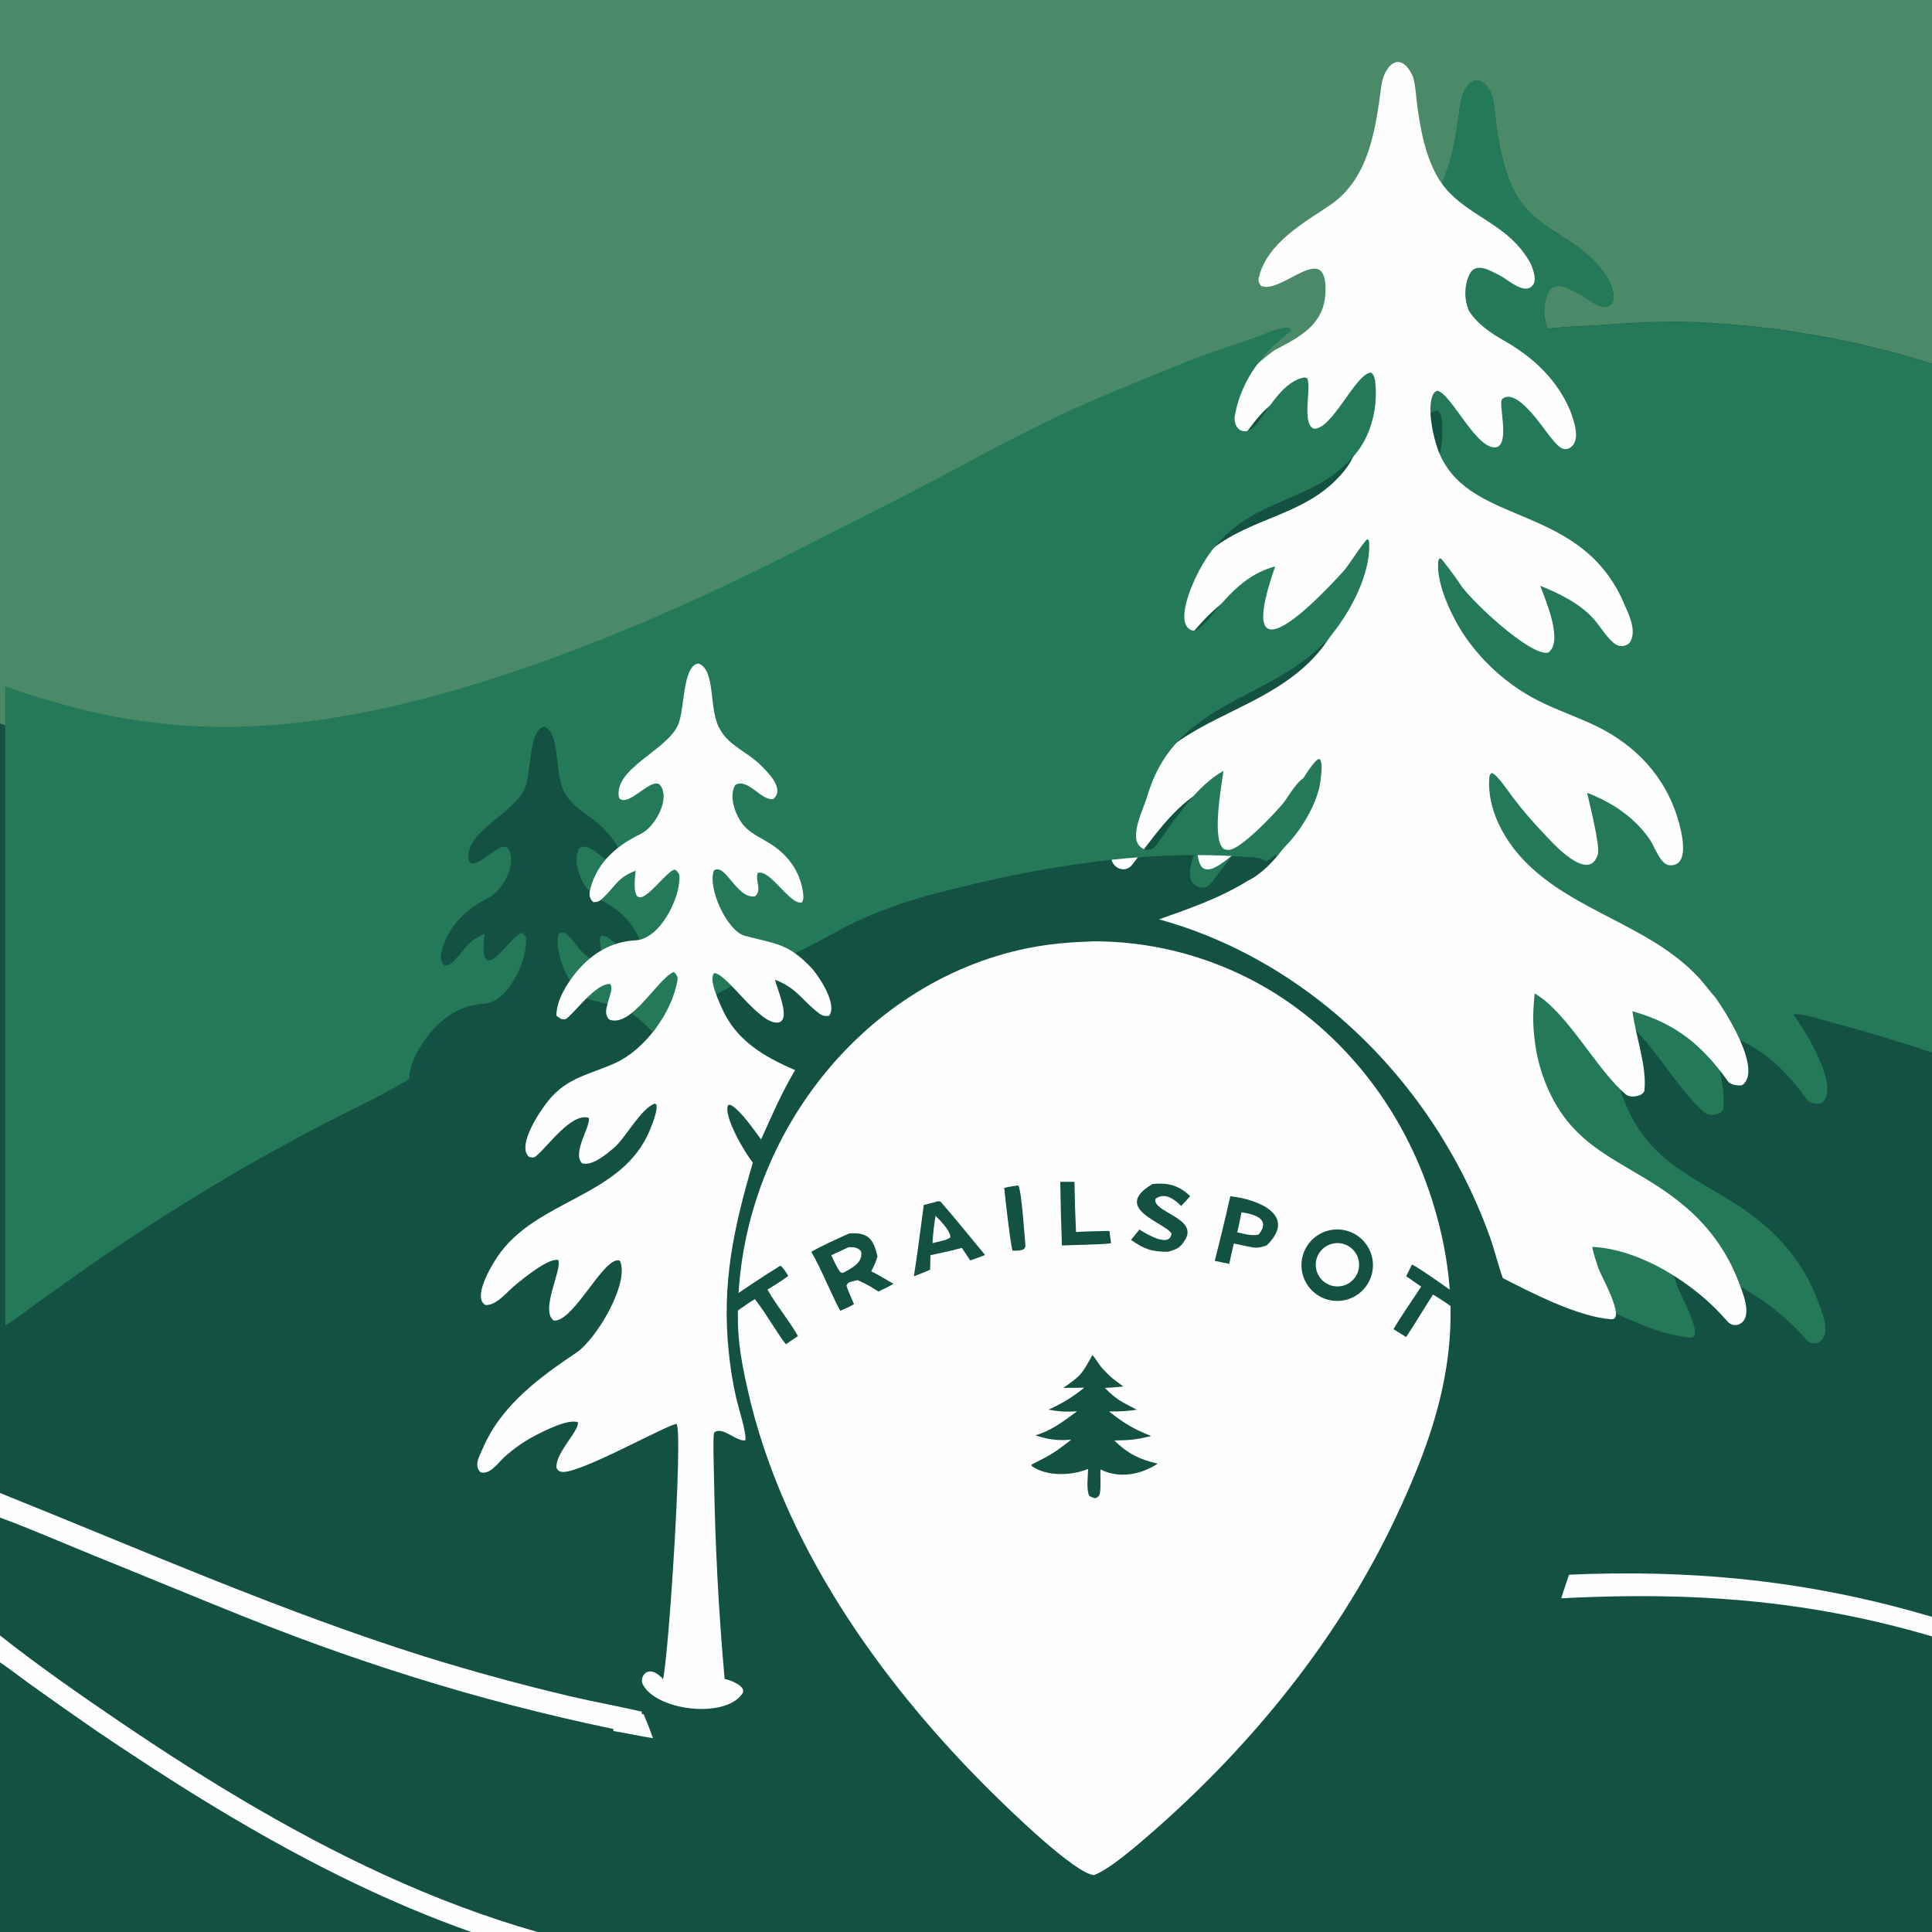 <svg xmlns="http://www.w3.org/2000/svg" viewBox="0 0 1800.00 1800.00" data-guides="{&quot;vertical&quot;:[],&quot;horizontal&quot;:[]}"><rect x="0" y="0" width="1800.00" height="1800.00" fill="#333333" stroke="none"/><defs/><path fill="rgb(19,82,66)" stroke="none" fill-opacity="1" stroke-width="1" stroke-opacity="1" display="block" id="tSvg1787deb675d" title="Path 1" d="M0 62C682.667 62 1365.333 62 2048 62C2048 195.202 2048 328.404 2048 461.605C2048 644.323 2048 827.041 2048 1009.759C2048 1160.713 2048 1311.667 2048 1462.621C2048 1468.35 2048 1474.079 2048 1479.807C2048 1601.538 2048 1723.269 2048 1845C1365.333 1845 682.667 1845 0 1845C0 1700.12 0 1555.239 0 1410.359C0 1403.089 0 1395.82 0 1388.55C0 1355.853 0 1323.156 0 1290.459C0 1284.507 0 1278.555 0 1272.603C0 1237.654 0 1202.705 0 1167.756C0 994.88 0 822.005 0 649.129C0 453.42 0 257.71 0 62Z"/><path fill="rgb(74,138,104)" stroke="none" fill-opacity="1" stroke-width="1" stroke-opacity="1" display="block" id="tSvgb5697f946d" title="Path 2" d="M0 0C682.667 0 1365.333 0 2048 0C2048 152.907 2048 305.815 2048 458.722C1908.1 365.118 1749.74 307.364 1580.4 300.186C1553.06 299.028 1522.76 300.41 1495.46 302.539C1478.92 303.828 1458 304.055 1442.02 306.234C1441.87 305.885 1441.73 305.536 1441.59 305.187C1437.65 295.111 1437.77 283.903 1441.93 273.915C1447.74 259.774 1461.54 268.95 1470.9 273.502C1478.49 277.187 1495.6 293.892 1502.59 281.033C1505.18 275.548 1500.94 264.233 1497.96 259.685C1474.43 219.197 1427.73 217.288 1408.66 173.553C1400.19 155.364 1396.8 135.557 1394.02 115.905C1392.97 108.495 1392.24 93.016 1389.21 86.845C1377.66 63.339 1363.05 78.324 1360.56 96.833C1355.23 136.421 1349.42 181.628 1314.54 206.805C1290.55 223.347 1254.55 242.116 1246.45 275.119C1245.62 278.522 1246.45 280.448 1248.2 283.07C1267.24 292.285 1310.54 238.423 1308.46 289.443C1307.23 319.621 1284.22 330.887 1260.9 343.193C1259.83 340.361 1260.75 341.418 1257.98 339.991C1247.02 340.281 1236.58 345.91 1226.18 349.238C1199.87 357.667 1173.21 366.095 1147.46 376.167C1109.67 390.952 1070.1 405.523 1033.15 422.232C986.697 443.236 940.887 467.259 895.305 490.097C844.856 514.754 794.266 539.124 743.54 563.209C598.248 630.851 409.081 703.482 247.73 711.134C183.235 714.572 118.603 707.756 56.246 690.943C40.379 686.723 15.324 679.992 0 673.989C0 449.326 0 224.663 0 0Z"/><path fill="rgb(36,122,88)" stroke="none" fill-opacity="1" stroke-width="1" stroke-opacity="1" display="block" id="tSvg5494fb0efb" title="Path 3" d="M1260.9 343.399C1284.22 331.085 1307.23 319.812 1308.46 289.616C1310.54 238.566 1267.24 292.46 1248.2 283.239C1246.45 280.616 1245.62 278.689 1246.45 275.284C1254.55 242.261 1290.55 223.481 1314.54 206.929C1349.42 181.737 1355.23 136.503 1360.56 96.891C1363.05 78.371 1377.66 63.377 1389.21 86.897C1392.24 93.071 1392.97 108.56 1394.02 115.974C1396.8 135.638 1400.19 155.457 1408.66 173.657C1427.73 217.418 1474.43 219.328 1497.96 259.84C1500.94 264.391 1505.18 275.713 1502.59 281.201C1495.6 294.068 1478.49 277.353 1470.9 273.666C1461.54 269.111 1447.74 259.929 1441.93 274.079C1437.77 284.073 1437.65 295.288 1441.59 305.37C1441.73 305.719 1441.87 306.068 1442.02 306.417C1458 304.237 1478.92 304.01 1495.46 302.72C1522.76 300.59 1553.06 299.207 1580.4 300.366C1749.74 307.548 1908.1 365.337 2048 458.997C2048 668.871 2048 878.746 2048 1088.62C2040.69 1083.6 2020.62 1074.03 2011.83 1069.67C1985.22 1056.28 1958.27 1043.55 1931.02 1031.51C1858.55 999.433 1783.68 973.074 1707.09 952.68C1700.07 950.75 1676.74 943.004 1670.86 945.279C1680.94 958.773 1715.87 1013.83 1696.94 1027.92C1693.27 1029.06 1685.68 1027.55 1683.73 1024.82C1659.84 991.515 1635.76 970.766 1594.45 959.191C1597.18 981.517 1608.08 1010.54 1605.61 1032.9C1605.03 1038.22 1592.86 1040.61 1588.23 1036.66C1560.39 1012.93 1534.78 961.265 1503.32 942.515C1501.95 958.336 1501.31 968.29 1503.16 984.487C1505.15 1003.26 1510.52 1021.51 1518.99 1038.38C1546.19 1092.65 1594.45 1101.26 1639.08 1137.57C1663.37 1156.72 1682.11 1181.82 1693.16 1210.81C1696.5 1219.58 1706.05 1241.16 1696.43 1249.24C1692.39 1252.63 1686.69 1252.54 1683.01 1248.22C1653.72 1213.86 1602.88 1181.03 1557.11 1178.69C1558.26 1186.58 1560.67 1191.48 1562.54 1198.15C1564.12 1203.8 1589.04 1247.11 1574.68 1246.14C1544.01 1244.07 1500.56 1221.56 1473.73 1207.86C1469.57 1196.56 1466.36 1182.98 1462.17 1170.95C1452.4 1143.39 1440.17 1116.76 1425.62 1091.38C1366.73 987.986 1268.92 905.332 1153.43 873.585C1182.78 863.128 1209.67 853.956 1236.33 837.524C1260.32 825.85 1287.46 787.304 1289.81 760.61C1290.24 755.756 1292.01 746.509 1288.98 742.549C1288.34 742.545 1287.7 742.541 1287.06 742.537C1279.75 747.959 1272.62 761.51 1266.37 768.994C1256.2 781.177 1213.4 827.077 1199.17 827.053C1196.72 827.049 1194.56 826.488 1193 824.467C1183.89 812.683 1192.17 768.568 1194.46 753.408C1167.9 767.177 1146.54 799.255 1128.59 822.476C1121.6 831.517 1109.43 825.687 1108.78 815.708C1107.93 802.757 1116.19 788.424 1119.87 776.561C1150.08 679.157 1257.79 689.919 1310.07 614.236C1323.83 595.07 1338.67 566.159 1337.27 540.767C1337.13 538.351 1336.78 538.52 1335.47 537.564C1332.25 539.372 1316.71 562.614 1312.22 567.302C1273.64 607.543 1206.09 668.434 1245.16 563.004C1200.78 573.543 1180.5 619.381 1166.23 622.722C1164.36 623.161 1161.87 622.034 1160.38 620.844C1157.63 618.648 1156.44 615.36 1156.14 611.941C1155.15 600.384 1161.58 584.905 1166.54 574.628C1205.9 493.132 1280.28 511.376 1325.53 456.284C1339.84 438.856 1346.05 413.152 1343.2 390.895C1342.76 387.466 1342.18 384.666 1339.37 382.432C1324.5 381.832 1300.51 437.145 1282.53 434.516C1271.04 428.337 1280.78 397.853 1276.67 387.763C1275.837 387.461 1275.003 387.158 1274.17 386.856C1253.57 389.72 1239.28 415.157 1226.99 430.197C1215.75 443.941 1202.94 435.052 1205.74 421.507C1212.74 387.507 1233.51 363.362 1260.9 343.399Z"/><path fill="rgb(254,254,254)" stroke="none" fill-opacity="1" stroke-width="1" stroke-opacity="1" display="block" id="tSvg10f0392de2" title="Path 4" d="M1187.351 326.352C1210.671 314.038 1233.681 302.765 1234.911 272.569C1236.991 221.519 1193.691 275.413 1174.651 266.192C1172.901 263.569 1172.071 261.642 1172.901 258.237C1181.001 225.214 1217.001 206.434 1240.991 189.882C1275.871 164.69 1281.681 119.456 1287.011 79.844C1289.501 61.323 1304.111 46.329 1315.661 69.85C1318.691 76.024 1319.421 91.513 1320.471 98.927C1323.251 118.591 1326.641 138.41 1335.111 156.61C1354.181 200.371 1400.881 202.281 1424.411 242.793C1427.391 247.344 1431.631 258.666 1429.041 264.154C1422.051 277.021 1404.941 260.306 1397.351 256.619C1387.991 252.064 1374.191 242.882 1368.381 257.032C1364.221 267.026 1364.101 278.241 1368.041 288.323C1368.181 288.672 1368.321 289.021 1368.471 289.37C1375.691 301.342 1388.941 310.371 1400.911 317.157C1428.141 332.603 1450.391 353.229 1462.811 382.36C1466.141 391.494 1473.641 410.867 1462.391 417.37C1455.331 421.454 1449.491 413.191 1444.651 407.39C1437.941 399.362 1413.051 360.23 1399.551 371.77C1395.531 375.205 1407.101 413.102 1394.221 416.653C1376.011 420.275 1352.761 367.47 1339.261 363.999C1336.901 364.944 1335.981 365.721 1334.911 368.109C1328.991 381.328 1336.001 411.595 1342.041 424.635C1372.681 490.85 1473.661 469.134 1513.481 563.134C1517.531 572.678 1523.781 585.135 1520.001 595.541C1519.041 598.198 1517.611 600.095 1514.861 601.135C1511.771 602.307 1508.671 602.243 1505.781 600.581C1498.271 596.264 1491.131 583.869 1485.221 577.152C1472.171 562.306 1453.031 553.035 1435.041 545.766C1439.561 558.337 1457.101 598 1442.351 608.014C1425.621 611.923 1367.921 557.32 1359.781 543.396C1357.861 540.111 1343.511 520.725 1342.031 520.034C1340.651 520.972 1340.111 521.074 1339.901 523.632C1338.121 545.322 1354.081 577.527 1365.711 594.089C1381.841 617.105 1402.981 636.163 1427.541 649.832C1443.641 658.748 1463.891 665.977 1481.051 673.599C1517.741 689.903 1546.731 716.879 1560.701 755.292C1563.501 762.966 1578.431 807.369 1555.661 806.18C1547.021 805.729 1541.401 788.59 1537.581 782.892C1523.201 761.559 1502.251 747.792 1478.681 738.621C1480.961 748.907 1490.951 788.397 1488.681 795.937C1480.101 824.488 1443.531 782.01 1438.511 776.789C1428.201 766.059 1418.511 754.746 1409.501 742.905C1405.611 737.832 1395.201 721.984 1389.971 720.118C1387.741 721.937 1387.641 722.888 1387.461 725.955C1385.851 753.579 1400.501 781.047 1418.971 800.68C1466.381 851.087 1542.691 862.56 1587.641 916.521C1589.901 919.226 1595.091 926.136 1597.311 928.232C1607.391 941.726 1642.321 996.783 1623.391 1010.873C1619.721 1012.013 1612.131 1010.503 1610.181 1007.773C1586.291 974.468 1562.211 953.719 1520.901 942.144C1523.631 964.47 1534.531 993.493 1532.061 1015.853C1531.481 1021.173 1519.311 1023.563 1514.681 1019.613C1486.841 995.883 1461.231 944.218 1429.771 925.468C1428.401 941.289 1427.761 951.243 1429.611 967.44C1431.601 986.213 1436.971 1004.463 1445.441 1021.333C1472.641 1075.603 1520.901 1084.213 1565.531 1120.523C1589.821 1139.673 1608.561 1164.773 1619.611 1193.763C1622.951 1202.533 1632.501 1224.113 1622.881 1232.193C1618.841 1235.583 1613.141 1235.493 1609.461 1231.173C1580.171 1196.813 1529.331 1163.983 1483.561 1161.643C1484.711 1169.533 1487.121 1174.433 1488.991 1181.103C1490.571 1186.753 1515.491 1230.063 1501.131 1229.093C1470.461 1227.023 1427.011 1204.513 1400.181 1190.813C1396.021 1179.513 1392.811 1165.933 1388.621 1153.903C1378.851 1126.343 1366.621 1099.713 1352.071 1074.333C1293.181 970.939 1195.371 888.285 1079.881 856.538C1109.231 846.081 1136.121 836.909 1162.781 820.477C1186.771 808.803 1213.911 770.257 1216.261 743.563C1216.691 738.709 1218.461 729.462 1215.431 725.502C1214.791 725.498 1214.151 725.494 1213.511 725.49C1206.201 730.912 1199.071 744.463 1192.821 751.947C1182.651 764.13 1139.851 810.03 1125.621 810.006C1123.171 810.002 1121.011 809.441 1119.451 807.42C1110.341 795.636 1118.621 751.521 1120.911 736.361C1094.351 750.13 1072.991 782.208 1055.041 805.429C1048.051 814.47 1035.881 808.64 1035.231 798.661C1034.381 785.71 1042.641 771.377 1046.321 759.514C1076.531 662.11 1184.241 672.872 1236.521 597.189C1250.281 578.023 1265.121 549.112 1263.721 523.72C1263.581 521.304 1263.231 521.473 1261.921 520.517C1258.701 522.325 1243.161 545.567 1238.671 550.255C1200.091 590.496 1132.541 651.387 1171.611 545.957C1127.231 556.496 1106.951 602.334 1092.681 605.675C1090.811 606.114 1088.321 604.987 1086.831 603.797C1084.081 601.601 1082.891 598.313 1082.591 594.894C1081.601 583.337 1088.031 567.858 1092.991 557.581C1132.351 476.085 1206.731 494.329 1251.981 439.237C1266.291 421.809 1272.501 396.105 1269.651 373.848C1269.211 370.419 1268.631 367.619 1265.821 365.385C1250.951 364.785 1226.961 420.098 1208.981 417.469C1197.491 411.29 1207.231 380.806 1203.121 370.716C1202.288 370.413 1201.455 370.111 1200.621 369.809C1180.021 372.673 1165.731 398.11 1153.441 413.15C1142.201 426.894 1129.391 418.005 1132.191 404.46C1139.191 370.46 1159.961 346.315 1187.351 326.352Z"/><path fill="rgb(36,122,88)" stroke="none" fill-opacity="1" stroke-width="1" stroke-opacity="1" display="block" id="tSvg13dfac73a72" title="Path 5" d="M4.876 639.184C19.438 645.192 43.246 651.927 58.323 656.151C117.577 672.975 178.993 679.796 240.278 676.356C393.6 668.698 573.353 596.016 711.415 528.327C759.616 504.225 807.689 479.838 855.628 455.163C898.941 432.31 942.471 408.269 986.613 387.251C1021.724 370.531 1059.325 355.949 1095.234 341.154C1119.703 331.075 1145.036 322.641 1170.037 314.206C1179.919 310.875 1189.84 305.243 1200.255 304.953C1202.887 306.38 1202.012 305.323 1203.029 308.157C1177.002 328.122 1157.266 352.27 1150.614 386.273C1147.954 399.82 1160.126 408.709 1170.807 394.964C1182.485 379.922 1196.064 354.483 1215.639 351.619C1216.431 351.921 1217.223 352.223 1218.014 352.526C1221.92 362.617 1212.665 393.104 1223.583 399.283C1240.668 401.913 1263.464 346.594 1277.594 347.194C1280.264 349.428 1280.815 352.229 1281.234 355.658C1283.942 377.917 1278.041 403.624 1264.443 421.054C1221.445 476.151 1150.766 457.905 1113.365 539.41C1108.652 549.688 1102.542 565.168 1103.482 576.726C1103.767 580.146 1104.898 583.434 1107.511 585.63C1108.927 586.821 1111.293 587.948 1113.07 587.509C1126.63 584.167 1145.901 538.325 1188.072 527.784C1150.947 633.225 1215.135 572.328 1251.795 532.083C1256.062 527.394 1270.829 504.15 1273.888 502.342C1275.133 503.298 1275.466 503.129 1275.599 505.545C1276.929 530.94 1262.828 559.854 1249.752 579.022C1200.074 654.712 1097.724 643.949 1069.017 741.363C1065.521 753.227 1057.671 767.562 1058.479 780.514C1059.097 790.494 1070.661 796.325 1077.303 787.283C1094.36 764.06 1114.657 731.978 1139.896 718.208C1137.719 733.369 1129.851 777.489 1138.508 789.274C1139.991 791.295 1142.043 791.856 1144.371 791.86C1157.893 791.884 1198.563 745.98 1208.227 733.795C1214.166 726.311 1220.941 712.758 1227.887 707.336C1228.495 707.34 1229.104 707.344 1229.712 707.348C1232.591 711.308 1230.909 720.556 1230.501 725.411C1228.267 752.107 1202.478 790.657 1179.682 802.332C1173.23 798.208 1165.295 798.662 1157.893 798.15C1062.062 791.531 967.19 807.799 874.319 831.688C850.721 837.544 827.616 845.411 805.233 855.212C784.956 864.016 765.814 876.048 745.769 885.706C700.426 907.554 656.274 932.515 612.113 956.883C610.008 958.044 609.057 959.383 607.682 961.32C586.417 937.65 576.035 938.607 548.067 930.759C532.487 926.386 515 886.465 520.682 870.056C530.726 862.027 540.752 896.506 557.04 894.068C563.69 888.602 557.159 879.289 559.497 872.359C570.291 867.769 588.295 902.97 598.675 899.637C600.698 896.594 599.88 891.824 599.32 888.247C596.53 870.598 586.418 856.044 572.44 846.228C563.207 839.745 552.704 835.8 545.809 826.211C539.416 817.323 533.906 800.864 539.541 790.362C550.168 783.004 562.603 805.023 573.192 803.46C584.02 793.992 568.485 778.519 562.054 771.702C551.03 760.016 534.363 753.718 526.646 739.255C515.39 721.044 523.131 683.31 507.067 677.077C492.844 678.948 495.174 719.088 489.077 734.091C479.207 758.374 431.259 774.932 436.791 802.407C444.999 812.314 466.892 780.193 473.715 791.157C482.071 804.585 468.024 829.732 455.966 835.872C434.82 846.639 417.867 861.918 411.523 886.284C410.246 891.279 409.936 895.265 413.81 899.337C417.515 899.609 419.44 898.669 422.308 895.795C434.387 883.69 435.325 876.613 451.498 870.158C444.938 925.647 475.936 870.841 486.131 869.074C488.161 870.356 490.153 872.677 490.253 875.385C491.008 895.844 472.946 933.926 451.324 935.043C429.981 936.146 413.028 947.083 399.308 964.139C390.822 975.076 381.423 990.258 381.298 1005.249C361.184 1018.01 326.648 1034.212 304.582 1045.633C264.927 1066.045 225.969 1087.928 187.782 1111.23C147.221 1135.872 107.51 1162.035 68.725 1189.668C55.199 1199.129 41.757 1208.72 28.4 1218.441C22.773 1222.521 10.408 1231.932 4.876 1234.953C4.876 1036.363 4.876 837.773 4.876 639.184Z"/><path fill="rgb(254,254,254)" stroke="none" fill-opacity="1" stroke-width="1" stroke-opacity="1" display="block" id="tSvg14c9f231f84" title="Path 6" d="M592.25 811.236C575.23 817.69 574.242 824.766 561.531 836.87C558.513 839.744 556.487 840.684 552.588 840.412C548.511 836.34 548.837 832.354 550.181 827.36C556.857 802.996 574.698 787.719 596.951 776.953C609.641 770.814 624.424 745.669 615.63 732.243C608.45 721.28 585.41 753.398 576.772 743.491C570.95 716.019 621.409 699.463 631.796 675.182C638.213 660.181 635.761 620.045 650.728 618.174C667.634 624.407 659.488 662.137 671.333 680.346C679.454 694.808 696.994 701.105 708.595 712.79C715.363 719.606 731.712 735.077 720.316 744.544C709.173 746.107 696.087 724.09 684.903 731.448C678.973 741.949 684.772 758.406 691.499 767.293C698.756 776.881 709.809 780.826 719.525 787.308C734.235 797.123 744.877 811.676 747.813 829.323C748.402 832.899 749.263 837.669 747.134 840.712C736.21 844.044 717.264 808.847 705.904 813.436C703.444 820.366 710.317 829.678 703.319 835.143C686.178 837.581 675.627 803.105 665.056 811.134C659.077 827.541 677.48 867.458 693.876 871.83C723.308 879.678 734.234 878.721 756.613 902.388C763.912 910.953 780.185 935.633 772.511 946.313C768.67 946.983 766.112 946.453 762.826 943.923C746.718 931.493 742.238 920.433 722.103 912.823C723.477 920.433 738.43 952.353 723.951 952.753C706.243 953.243 676.407 906.003 665.281 906.633C660.293 912.583 669.126 931.263 671.893 937.763C685.28 969.213 710.882 983.973 740.728 997.003C727.364 1020.043 719.877 1037.593 709.083 1061.613C702.255 1052.423 689.961 1034.443 680.817 1029.433C680.023 1029.433 679.228 1029.433 678.433 1029.433C673.267 1039.143 694.273 1074.593 701.417 1083.163C683.512 1144.033 672.253 1195.773 679.011 1260.093C680.444 1274.753 682.835 1289.313 686.169 1303.663C687.941 1310.973 695.738 1335.933 694.449 1341.843C686.39 1343.673 672.699 1328.053 665.281 1334.793C664.114 1339.613 665.066 1367.613 665.201 1374.893C666.195 1438.103 669.497 1501.253 675.099 1564.213C680.213 1565.153 696.315 1571.163 691.53 1578.073C675.133 1601.753 610.586 1593.603 598.697 1568.893C595.56 1562.373 603.935 1548.813 617.752 1564.443C623.362 1538.633 636.1 1338.453 630.517 1326.743C624.579 1325.433 538.656 1374.273 523.095 1371.273C520.374 1370.743 519.841 1369.723 518.474 1367.603C517.289 1353.473 539.423 1333.733 538.477 1325.033C529.438 1322.053 510.178 1331.653 501.788 1335.843C490.201 1341.573 479.46 1348.873 469.869 1357.533C463.915 1362.933 456.4 1374.433 447.634 1371.633C441.166 1364.903 446.844 1356.373 449.907 1349.223C466.952 1309.463 502.224 1283.583 537.066 1260.173C555.822 1247.563 586.94 1195.053 577.528 1174.633C563.364 1168.673 534.809 1231.783 515.965 1230.403C502.782 1220.883 524.109 1182.543 520.073 1173.923C510.77 1171.893 487.81 1191.043 480.48 1196.913C472.72 1203.123 462.741 1216.513 452.153 1215.863C440.071 1208.543 457.769 1179.383 463.334 1171.053C499.636 1116.753 580.57 1115.773 605.836 1051.903C608.339 1045.713 612.272 1035.973 611.742 1029.443C611.256 1029.019 610.77 1028.596 610.283 1028.173C597.727 1031.893 583.095 1059.773 572.486 1068.953C565.387 1075.083 552.338 1086.443 542.368 1083.883C532.555 1074.033 550.702 1049.343 548.545 1041.473C532.319 1036.193 509.845 1068.973 499.035 1077.433C496.958 1079.053 495.177 1078.333 493.009 1077.883C480.85 1067.783 503.443 1034.433 511.201 1025.043C528.804 1003.733 548.842 1001.303 572.831 990.573C600.86 978.033 626.557 942.993 631.232 912.743C631.637 910.123 629.897 907.143 627.678 905.523C612.366 912.353 589.245 956.253 568.688 950.293C566.644 949.703 565.552 947.333 565.018 945.393C562.792 937.293 572.819 922.243 568.554 916.823C555.73 915.723 537.211 941.373 528.155 948.753C526.566 950.053 524.785 949.563 522.918 949.443C521.109 948.273 520.044 947.643 518.373 946.313C518.505 931.323 528.396 916.143 537.326 905.207C551.765 888.153 569.606 877.217 592.066 876.114C614.821 874.997 633.829 836.919 633.034 816.462C632.929 813.754 630.833 811.434 628.696 810.152C617.967 811.918 585.346 866.719 592.25 811.236Z"/><path fill="rgb(254,254,254)" stroke="none" fill-opacity="1" stroke-width="1" stroke-opacity="1" display="block" id="tSvg67249eefbc" title="Path 7" d="M0 1523.71C36.06 1552.22 74.786 1579.12 111.066 1603.75C278.099 1717.16 464.17 1818.13 669.973 1828.64C676.941 1828.99 680.583 1835.64 677.972 1842.4C669.545 1850.38 649.753 1846.54 638.911 1845.63C601.971 1842.54 565.607 1835.23 529.542 1826.7C369.216 1788.77 224.154 1703.59 88.959 1612C68.309 1597.72 47.775 1583.27 27.359 1568.66C19.244 1562.82 8.059 1554.07 0 1548.76C0 1540.41 0 1532.06 0 1523.71Z"/><path fill="rgb(254,254,254)" stroke="none" fill-opacity="1" stroke-width="1" stroke-opacity="1" display="block" id="tSvg9aa45b3e41" title="Path 8" d="M1461.89 1467.09C1687.4 1457.3 1848.87 1508.43 2048 1608.79C2048 1615.37 2048 1621.95 2048 1628.53C2002.2 1603.19 1965.43 1586.88 1917.83 1566.9C1758.53 1500.03 1626.19 1480.15 1454.61 1489.11C1456.73 1481.83 1459.43 1474.3 1461.89 1467.09Z"/><path fill="rgb(254,254,254)" stroke="none" fill-opacity="1" stroke-width="1" stroke-opacity="1" display="block" id="tSvg184c6a0606" title="Path 9" d="M0 1391C128.744 1442.578 263.346 1501.899 395.479 1543.313C440.137 1557.203 485.364 1569.554 531.062 1580.354C553.324 1585.542 575.952 1589.647 598 1594.713C597.606 1601.619 597.019 1609.138 596.888 1616C467.419 1590.696 348.521 1554.671 227.453 1506.228C181.056 1487.663 134.599 1468.328 88.259 1449.585C58.799 1437.669 29.927 1424.895 0 1413.883C0 1406.255 0 1398.628 0 1391Z"/><path fill="rgb(19,82,66)" stroke="none" fill-opacity="1" stroke-width="1" stroke-opacity="1" display="block" id="tSvgb0cc026b93" title="Path 10" d="M1011.05 1177.75C1021.86 1178.35 1018.11 1177.9 1022.55 1186.24C1022.33 1185.82 1044.11 1189.01 1046.42 1189.47C1067.16 1193.77 1086.72 1202.52 1103.74 1215.13C1140.68 1242.36 1153.07 1276.96 1159.58 1320C1166.16 1319.85 1171.79 1319.03 1174.66 1326.2C1172.86 1334.68 1166.08 1332.92 1159.29 1332.52C1155.31 1369.71 1149.34 1393.88 1123.23 1422.7C1095.92 1452.84 1065.31 1466.43 1025.25 1468.46C1024.76 1468.48 1024.27 1468.5 1023.78 1468.52C986.711 1469.44 950.79 1455.65 923.86 1430.16C896.313 1404.08 882.047 1369.83 880.85 1332.15C873.752 1332.8 868.099 1334.3 864.784 1326.61C867.086 1318.52 873.682 1319.98 880.528 1320.2C884.658 1246.86 936.756 1195.65 1008.48 1186.47C1008.48 1186.47 1008.48 1186.47 1008.48 1186.47C1009.337 1183.563 1010.193 1180.657 1011.05 1177.75Z"/><path fill="rgb(254,254,254)" stroke="none" fill-opacity="1" stroke-width="1" stroke-opacity="1" display="block" id="tSvgab431bd354" title="Path 11" d="M1019.229 877C1069.683 876.989 1119.469 889.05 1164.768 912.26C1245.982 954.154 1306.982 1030.248 1334.775 1119.723C1369.637 1231.918 1346.382 1318.085 1297.398 1420.042C1244.787 1529.523 1165.036 1626.74 1075.533 1705.252C1062.731 1716.485 1033.986 1741.798 1019.154 1747C1001.356 1745.298 942.612 1688.188 926.893 1672.756C826.466 1574.151 734.852 1448.34 699.477 1307.07C693.74 1282.927 688.05 1258.034 687.538 1233.062C684.124 1066.34 800.841 915.091 957.571 883.396C978.775 879.108 997.732 877.799 1019.229 877Z"/><path fill="rgb(254,254,254)" stroke="none" fill-opacity="1" stroke-width="1" stroke-opacity="1" display="block" id="tSvg4ceb6ba011" title="Path 12" d="M1018.12 1234.6C1069.38 1233.82 1111.61 1274.66 1112.54 1325.92C1113.47 1377.17 1072.74 1419.52 1021.49 1420.59C970.029 1421.67 927.481 1380.74 926.549 1329.28C925.617 1277.82 966.656 1235.39 1018.12 1234.6Z"/><path fill="rgb(19,82,66)" stroke="none" fill-opacity="1" stroke-width="1" stroke-opacity="1" display="block" id="tSvg13d530e057d" title="Path 13" d="M1017.7 1262.54C1019.59 1263.8 1023.9 1271.43 1026.9 1274.73C1034.2 1282.79 1037.87 1285.44 1046.6 1291.73C1040.74 1292.44 1035.34 1292.77 1029.46 1293.13C1040.24 1304.21 1045.51 1306.29 1059.17 1313.41C1048.78 1314.98 1043.84 1315 1033.26 1315.01C1046.95 1325.9 1056.26 1331.5 1072.52 1337.92C1058.37 1341.34 1052.97 1341.87 1038.17 1342.03C1050.42 1354.18 1061.93 1359.83 1078.59 1363.65C1062.79 1374.04 1042.69 1377.8 1025.28 1369.06C1024.96 1376.37 1025.95 1383.91 1024.76 1391.08C1024.2 1394.42 1022.88 1394.54 1020.42 1395.93C1018.96 1395.42 1015.2 1394.48 1014.69 1393.33C1011.97 1387.24 1013.64 1375.3 1013.75 1368.59C998.433 1374.93 975.183 1375.84 961.173 1365.85C961.121 1365.4 961.07 1364.95 961.018 1364.5C978.442 1355.85 982.671 1353.45 998.003 1341.29C984.789 1342.44 977.01 1341.2 964.598 1337.26C980.569 1332.48 990.115 1324.53 1003.46 1314.9C993.303 1315.52 986.722 1315.21 976.799 1313.32C988.822 1308.11 1000.05 1301.22 1010.14 1292.86C1003.69 1293.04 997.052 1293.02 990.588 1293.07C1007.39 1281.49 1007.94 1280.29 1017.7 1262.54Z"/><path fill="rgb(254,254,254)" stroke="none" fill-opacity="1" stroke-width="1" stroke-opacity="1" display="block" id="tSvg738e02ecac" title="Path 14" d="M1125.2 1332.22C1132.39 1332.16 1139.71 1332.26 1146.92 1332.3C1142.06 1395.66 1104.75 1439.67 1042.95 1454.73C1036.33 1455.63 1030.7 1455.99 1024.05 1456.39C1024.027 1449.01 1024.003 1441.63 1023.98 1434.25C1074.54 1429.25 1112.87 1399.28 1122.58 1348.07C1123.58 1342.81 1124.38 1337.51 1125.2 1332.22Z"/><path fill="rgb(254,254,254)" stroke="none" fill-opacity="1" stroke-width="1" stroke-opacity="1" display="block" id="tSvg1832245a76d" title="Path 15" d="M1021.36 1199.66C1048.91 1199.8 1075.62 1209.15 1097.26 1226.2C1128.82 1250.98 1142.15 1281.2 1146.74 1320.04C1139.08 1320.07 1131.42 1320.1 1123.76 1320.13C1117.72 1261.15 1079.37 1226.35 1021.3 1221.06C1021.32 1213.927 1021.34 1206.793 1021.36 1199.66Z"/><path fill="rgb(254,254,254)" stroke="none" fill-opacity="1" stroke-width="1" stroke-opacity="1" display="block" id="tSvgb72219e0dc" title="Path 16" d="M893.863 1332.22C900.818 1332.107 907.772 1331.993 914.727 1331.88C916.253 1388.55 958.469 1425.81 1012.21 1434.14C1012.28 1441.02 1012.61 1449.01 1011.71 1455.72C982.431 1453.01 953.625 1440.7 932.387 1420.21C908.276 1397.23 894.398 1365.53 893.863 1332.22Z"/><path fill="rgb(254,254,254)" stroke="none" fill-opacity="1" stroke-width="1" stroke-opacity="1" display="block" id="tSvg1198788d0c0" title="Path 17" d="M1001.25 1200.36C1004.94 1199.75 1006.39 1199.37 1009.19 1201.42C1011.34 1206.85 1010.25 1215.05 1010.06 1221.35C994.825 1222.94 983.467 1225.62 969.832 1233.12C945.353 1246.72 927.194 1269.4 919.263 1296.25C917.142 1303.69 916.828 1311.12 914.451 1319.15C911.031 1320.62 906.789 1320.18 902.959 1320.14C899.733 1320.21 898.062 1320.07 894.928 1319.77C894.637 1319.38 894.347 1318.99 894.056 1318.6C892.696 1297.53 905 1266.41 918.204 1250.21C940.819 1222.47 965.766 1205.14 1001.25 1200.36Z"/><path fill="rgb(254,254,254)" stroke="none" fill-opacity="1" stroke-width="1" stroke-opacity="1" display="block" id="tSvg33c84c05fb" title="Path 18" d="M976.229 1527.7C979.28 1531.2 985.317 1550.6 986.361 1555.74C984.194 1557.39 982.656 1556.78 979.25 1556.87C974.746 1556.87 970.243 1556.87 965.739 1556.87C968.53 1546.91 972.036 1537.16 976.229 1527.7Z"/><path fill="rgb(19,82,66)" stroke="none" fill-opacity="1" stroke-width="1" stroke-opacity="1" display="block" id="tSvg7dc87ef136" title="Path 19" d="M1237.88 1146.39C1255.8 1141.98 1273.89 1152.97 1278.23 1170.91C1282.57 1188.85 1271.5 1206.89 1253.54 1211.16C1235.7 1215.39 1217.78 1204.4 1213.47 1186.57C1209.15 1168.74 1220.07 1150.78 1237.88 1146.39Z"/><path fill="rgb(254,254,254)" stroke="none" fill-opacity="1" stroke-width="1" stroke-opacity="1" display="block" id="tSvg6328e6de93" title="Path 20" d="M1242.12 1158.55C1252.96 1156.4 1263.51 1163.36 1265.8 1174.16C1268.1 1184.97 1261.29 1195.61 1250.51 1198.05C1243.41 1199.66 1236 1197.32 1231.1 1191.93C1226.21 1186.54 1224.59 1178.94 1226.87 1172.03C1229.16 1165.11 1234.98 1159.97 1242.12 1158.55Z"/><path fill="rgb(19,82,66)" stroke="none" fill-opacity="1" stroke-width="1" stroke-opacity="1" display="block" id="tSvg4b3313a90a" title="Path 21" d="M791.12 1149.21C808.968 1147.83 813.772 1154.46 817.534 1170.54C815.682 1176.82 814.631 1178.78 811.7 1184.41C818.345 1187.72 825.956 1192.36 832.482 1196.12C827.769 1198.85 823.322 1200.95 818.435 1203.31C811.034 1198.59 806.881 1196.1 798.902 1192.66C797.416 1193.02 795.933 1193.39 794.455 1193.78C790.599 1194.81 790.238 1194.79 788.582 1197.64C788.989 1198.85 789.397 1200.06 789.804 1201.27C791.752 1205.873 793.701 1210.477 795.649 1215.08C791.173 1217.82 787.636 1219.17 782.843 1221.2C773.477 1203.97 765.46 1182.62 755.871 1166.35C763.545 1161.58 782.348 1153.11 791.12 1149.21Z"/><path fill="rgb(254,254,254)" stroke="none" fill-opacity="1" stroke-width="1" stroke-opacity="1" display="block" id="tSvg122a5fa6916" title="Path 22" d="M790.606 1162.01C795.45 1161.85 798.428 1161.94 802.063 1165.5C805.038 1175.57 793.645 1181.48 786.388 1185.41C784.32 1186.19 785.419 1186.12 783.085 1185.37C779.273 1180.45 777.163 1175.12 774.52 1169.46C779.882 1166.977 785.244 1164.493 790.606 1162.01Z"/><path fill="rgb(19,82,66)" stroke="none" fill-opacity="1" stroke-width="1" stroke-opacity="1" display="block" id="tSvg20cca220e7" title="Path 23" d="M1146.25 1114.54C1171.47 1117.11 1209.43 1132.01 1180.1 1160.35C1171.76 1163.13 1170.3 1162.91 1161.78 1161.12C1157.71 1160.26 1153.64 1159.4 1149.57 1158.54C1148.02 1164.7 1146.65 1171.3 1145.25 1177.53C1140.72 1176.7 1136.23 1175.66 1131.74 1174.66C1136.86 1154.69 1141.7 1134.65 1146.25 1114.54Z"/><path fill="rgb(254,254,254)" stroke="none" fill-opacity="1" stroke-width="1" stroke-opacity="1" display="block" id="tSvgdbae8b1f88" title="Path 24" d="M1156.66 1129.47C1168.38 1131.17 1184.63 1135.49 1172.57 1150.3C1165.87 1151.64 1159.29 1149.62 1152.66 1148.12C1154.13 1142.9 1155.53 1135 1156.66 1129.47Z"/><path fill="rgb(19,82,66)" stroke="none" fill-opacity="1" stroke-width="1" stroke-opacity="1" display="block" id="tSvg154cc4bb905" title="Path 25" d="M874.08 1119.16C874.814 1119.28 875.548 1119.39 876.282 1119.51C888.39 1133.18 906.772 1156.1 917.777 1169.27C913.458 1171.05 908.393 1172.75 903.949 1174.36C901.343 1170.447 898.738 1166.533 896.132 1162.62C892.329 1163.593 888.526 1164.567 884.723 1165.54C878.773 1166.843 872.823 1168.147 866.873 1169.45C866.778 1173.96 866.683 1178.47 866.588 1182.98C862.014 1185.09 856.197 1187.2 851.429 1189.08C854.902 1167.64 857.645 1144.39 860.644 1122.7C865.123 1121.52 869.601 1120.34 874.08 1119.16Z"/><path fill="rgb(254,254,254)" stroke="none" fill-opacity="1" stroke-width="1" stroke-opacity="1" display="block" id="tSvg7b92734e03" title="Path 26" d="M871.615 1132.7C875.414 1136.43 886.607 1147.88 885.228 1153.15C883.777 1153.83 882.325 1154.51 880.874 1155.19C876.847 1156.207 872.819 1157.223 868.792 1158.24C869.274 1149.13 870.21 1141.68 871.615 1132.7Z"/><path fill="rgb(19,82,66)" stroke="none" fill-opacity="1" stroke-width="1" stroke-opacity="1" display="block" id="tSvg15e034e523c" title="Path 27" d="M1073.7 1103.15C1076.06 1102.88 1078.44 1102.74 1080.82 1102.74C1092.18 1102.68 1100.78 1106.6 1108.83 1114.4C1106.26 1117.51 1103.27 1120.6 1100.51 1123.57C1094.25 1117.23 1085.03 1110.54 1076.58 1116.88C1072.88 1129.08 1116.25 1134.71 1104.34 1154.81C1099.76 1162.52 1096.97 1163.67 1088.46 1166.21C1072.88 1166.38 1066.28 1163.83 1053.71 1155.2C1056.333 1151.98 1058.957 1148.76 1061.58 1145.54C1066.77 1148.83 1089.7 1163.22 1091.48 1149.41C1086.29 1139.24 1034.7 1126.21 1073.7 1103.15Z"/><path fill="rgb(19,82,66)" stroke="none" fill-opacity="1" stroke-width="1" stroke-opacity="1" display="block" id="tSvg5c4a57110d" title="Path 28" d="M727.182 1179.12C730.502 1182.2 731.964 1184.93 734.394 1188.71C728.976 1193.1 721.13 1197.7 715.062 1201.5C723.563 1216.64 734.837 1229.6 743.43 1244.72C739.711 1247.293 735.991 1249.867 732.272 1252.44C728.685 1248.34 724.127 1240.93 721.001 1236.17C715.303 1227.45 709.709 1218.55 703.3 1210.35C697.693 1213.67 690.847 1218.67 685.355 1222.46C682.228 1218.11 681.071 1215.99 678.617 1211.2C695.173 1199.69 710.005 1189.71 727.182 1179.12Z"/><path fill="rgb(19,82,66)" stroke="none" fill-opacity="1" stroke-width="1" stroke-opacity="1" display="block" id="tSvg8ca3914653" title="Path 29" d="M1315.45 1178.23C1320.41 1179.7 1350.45 1201.6 1357.99 1206.54C1356.213 1210.22 1354.437 1213.9 1352.66 1217.58C1346.52 1213.23 1341.53 1209.98 1335.1 1206.06C1330.67 1213.24 1326.18 1220.39 1321.63 1227.5C1318.32 1233.17 1313.66 1240.03 1310.06 1245.69C1306.133 1243.26 1302.207 1240.83 1298.28 1238.4C1305.21 1226.44 1316.28 1210.62 1324.08 1198.74C1319.413 1195.513 1314.747 1192.287 1310.08 1189.06C1311.82 1185.42 1313.61 1181.82 1315.45 1178.23Z"/><path fill="rgb(19,82,66)" stroke="none" fill-opacity="1" stroke-width="1" stroke-opacity="1" display="block" id="tSvg16af9eabd76" title="Path 30" d="M987.82 1101.09C992.233 1101.087 996.647 1101.083 1001.06 1101.08C1001.28 1116.68 1001.76 1132.27 1002.5 1147.85C1012.89 1147.16 1023.21 1147.03 1033.61 1146.83C1034.13 1150.677 1034.65 1154.523 1035.17 1158.37C1026.57 1159.58 999.634 1159.88 989.38 1160.37C988.605 1140.62 988.085 1120.85 987.82 1101.09Z"/><path fill="rgb(19,82,66)" stroke="none" fill-opacity="1" stroke-width="1" stroke-opacity="1" display="block" id="tSvg1774d233504" title="Path 31" d="M948.721 1104.39C951.862 1109.58 954.561 1151.7 955.433 1161.39C954.979 1162.15 954.524 1162.9 954.07 1163.65C950.681 1165.62 947.237 1165.18 943.271 1165.19C940.867 1155.16 936.722 1117.91 935.635 1106.75C940.205 1105.56 944.076 1105.07 948.721 1104.39Z"/><path fill="rgb(254,254,254)" stroke="none" fill-opacity="1" stroke-width="1" stroke-opacity="1" display="block" id="tSvg192b78d23af" title="Path 32" d="M570.763 1592.52C580.064 1594.13 590.411 1596.66 599.681 1597.08C602.965 1604.79 605.555 1611.53 608.392 1619.43C596.797 1617.67 583.641 1614.74 571.526 1612.77C571.119 1606.27 571.006 1599.08 570.763 1592.52Z"/></svg>